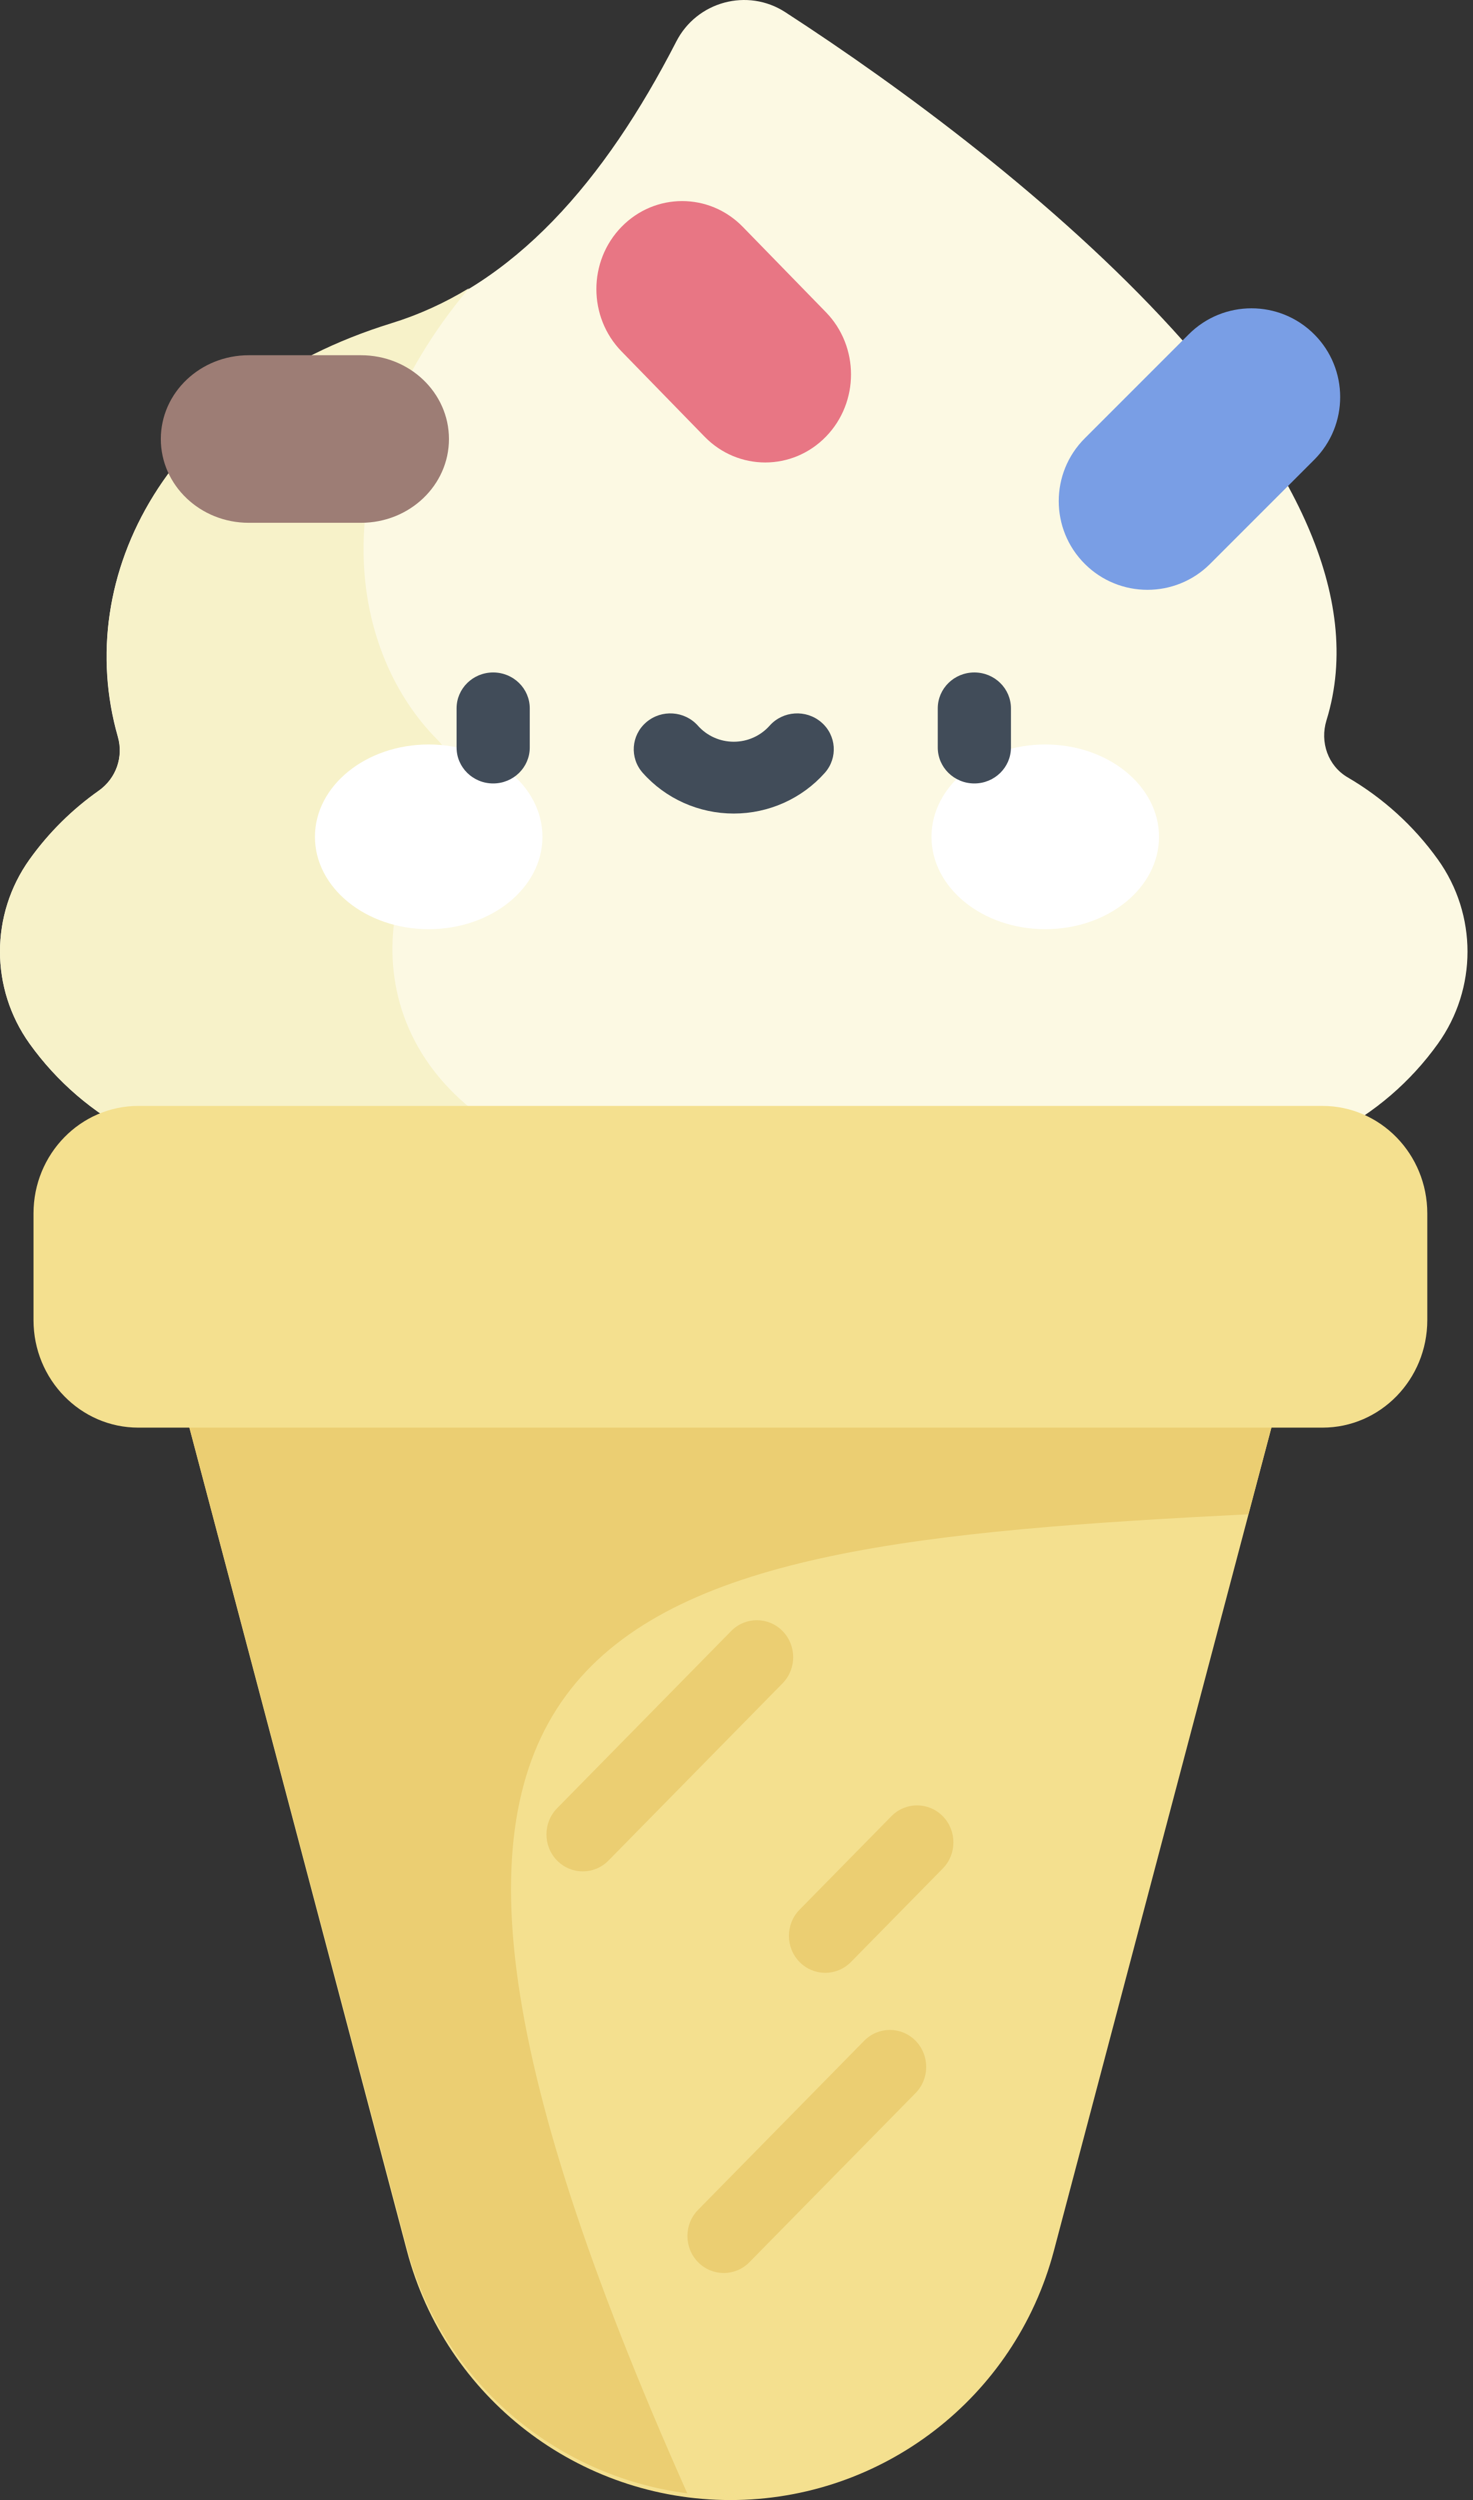 <?xml version="1.0" encoding="UTF-8"?>
<svg width="221px" height="375px" viewBox="0 0 221 375" version="1.1" xmlns="http://www.w3.org/2000/svg" xmlns:xlink="http://www.w3.org/1999/xlink">
    <rect x="0" y="0" width="221" height="375" fill="#333333" stroke="none"/>
    <!-- Generator: Sketch 49.3 (51167) - http://www.bohemiancoding.com/sketch -->
    <title>ice-cream</title>
    <desc>Created with Sketch.</desc>
    <defs></defs>
    <g id="version-3" stroke="none" stroke-width="1" fill="none" fill-rule="evenodd">
        <g id="Artboard" transform="translate(-832, -186)" fill-rule="nonzero">
            <g id="ice-cream" transform="translate(832, 186)">
                <path d="M215.736,128.928 C212.095,123.84 207.457,119.674 202.193,116.601 C199.239,114.877 198.009,111.308 199.016,108.05 C210.629,70.475 152.744,24.462 117.82,1.828 C112.152,-1.845 104.556,0.22 101.475,6.213 C90.729,27.123 77.148,42.904 58.689,48.601 C25.25,58.919 10.749,86.324 17.681,110.536 C18.553,113.583 17.4,116.811 14.804,118.642 C10.844,121.434 7.328,124.891 4.438,128.928 C-1.479,137.194 -1.479,148.287 4.438,156.554 C12.693,168.085 26.04,174.933 40.264,174.933 L179.91,174.933 C194.135,174.933 207.482,168.086 215.736,156.554 C221.654,148.287 221.654,137.194 215.736,128.928 Z" id="Shape" fill="#FCF9E3"></path>
                <path d="M65.652,110.985 C51.897,97.175 48.227,69.652 70.359,43.231 C66.709,45.444 62.842,47.215 58.732,48.483 C25.268,58.811 10.757,86.242 17.694,110.477 C18.566,113.526 17.413,116.758 14.814,118.591 C10.853,121.385 7.332,124.844 4.441,128.886 C-1.48,137.16 -1.48,148.263 4.441,156.537 C12.701,168.08 26.058,174.933 40.293,174.933 L87.466,174.933 C53.493,164.27 54.646,135.62 66.143,122.169 C68.949,118.886 68.701,114.046 65.652,110.985 Z" id="Shape" fill="#F7F2C9"></path>
                <path d="M109.584,375 C132.367,375 152.293,359.654 158.116,337.625 L191.019,213.137 L28.15,213.137 L61.053,337.625 C66.876,359.654 86.802,375 109.584,375 Z" id="Shape" fill="#F4E08F"></path>
                <path d="M191.019,213.137 L187.307,227.135 C89.821,232.02 43.711,240.822 103.116,373.995 C83.113,371.41 66.316,357.049 61.052,337.204 L28.15,213.137 L191.019,213.137 Z" id="Shape" fill="#EBCE72"></path>
                <path d="M20.758,165.885 L198.411,165.885 C207.099,165.885 214.142,173.106 214.142,182.014 L214.142,198.013 C214.142,206.921 207.1,214.142 198.411,214.142 L20.758,214.142 C12.07,214.142 5.027,206.921 5.027,198.013 L5.027,182.014 C5.027,173.106 12.07,165.885 20.758,165.885 Z" id="Shape" fill="#F4E08F"></path>
                <g id="Group" transform="translate(47.252, 111.595)" fill="#FFFFFF">
                    <ellipse id="Oval" cx="17.067" cy="13.927" rx="17.067" ry="13.852"></ellipse>
                    <ellipse id="Oval" cx="109.571" cy="13.927" rx="17.067" ry="13.852"></ellipse>
                </g>
                <g id="Group" transform="translate(68.365, 100.536)" fill="#414C59">
                    <path d="M5.627,16.98 C2.594,16.98 0.137,14.57 0.137,11.594 L0.137,5.716 C0.137,2.74 2.594,0.33 5.627,0.33 C8.66,0.33 11.117,2.74 11.117,5.716 L11.117,11.594 C11.117,14.569 8.66,16.98 5.627,16.98 Z" id="Shape"></path>
                    <path d="M77.821,16.98 C74.789,16.98 72.331,14.57 72.331,11.594 L72.331,5.716 C72.331,2.74 74.789,0.33 77.821,0.33 C80.854,0.33 83.311,2.74 83.311,5.716 L83.311,11.594 C83.311,14.569 80.853,16.98 77.821,16.98 Z" id="Shape"></path>
                    <path d="M41.724,21.495 C36.49,21.495 31.513,19.271 28.069,15.394 C26.077,13.152 26.315,9.75 28.601,7.795 C30.886,5.841 34.354,6.075 36.347,8.317 C37.705,9.846 39.665,10.723 41.725,10.723 C43.785,10.723 45.744,9.845 47.103,8.317 C49.095,6.074 52.563,5.841 54.849,7.795 C57.135,9.75 57.372,13.152 55.381,15.394 C51.935,19.271 46.958,21.495 41.724,21.495 Z" id="Shape"></path>
                </g>
                <path d="M172.156,88.472 C168.75,88.472 165.344,87.172 162.745,84.574 C157.548,79.377 157.548,70.95 162.745,65.753 L178.354,50.144 C183.551,44.947 191.977,44.947 197.174,50.144 C202.372,55.341 202.372,63.768 197.174,68.965 L181.566,84.574 C178.967,87.172 175.561,88.472 172.156,88.472 Z" id="Shape" fill="#799EE5"></path>
                <path d="M54.168,78.418 L37.32,78.418 C30.034,78.418 24.129,72.792 24.129,65.851 C24.129,58.91 30.034,53.284 37.32,53.284 L54.168,53.284 C61.454,53.284 67.359,58.91 67.359,65.851 C67.359,72.792 61.454,78.418 54.168,78.418 Z" id="Shape" fill="#9D7D75"></path>
                <path d="M114.812,69.37 C111.519,69.37 108.226,68.08 105.713,65.502 L93.247,52.707 C88.221,47.549 88.221,39.187 93.247,34.029 C98.272,28.871 106.42,28.871 111.445,34.029 L123.912,46.824 C128.937,51.981 128.937,60.344 123.912,65.502 C121.399,68.081 118.106,69.37 114.812,69.37 Z" id="Shape" fill="#E87684"></path>
                <g id="Group" transform="translate(81.434, 242.292)" fill="#EBCE72">
                    <path d="M27.155,98.654 C25.76,98.654 24.364,98.112 23.299,97.029 C21.171,94.862 21.171,91.349 23.299,89.182 L48.223,63.815 C50.352,61.649 53.803,61.649 55.932,63.815 C58.061,65.983 58.061,69.495 55.932,71.662 L31.009,97.029 C29.945,98.112 28.549,98.654 27.155,98.654 Z" id="Shape"></path>
                    <path d="M6.004,38.411 C4.609,38.411 3.213,37.87 2.149,36.787 C0.02,34.619 0.02,31.107 2.149,28.94 L28.266,2.358 C30.395,0.192 33.847,0.192 35.975,2.358 C38.104,4.526 38.104,8.038 35.975,10.205 L9.858,36.787 C8.794,37.869 7.398,38.411 6.004,38.411 Z" id="Shape"></path>
                    <path d="M42.382,53.627 C40.987,53.627 39.592,53.085 38.527,52.002 C36.398,49.835 36.398,46.322 38.528,44.156 L52.305,30.134 C54.434,27.967 57.886,27.968 60.014,30.135 C62.143,32.302 62.143,35.815 60.013,37.982 L46.236,52.003 C45.173,53.085 43.777,53.627 42.382,53.627 Z" id="Shape"></path>
                </g>
            </g>
        </g>
    </g>
</svg>